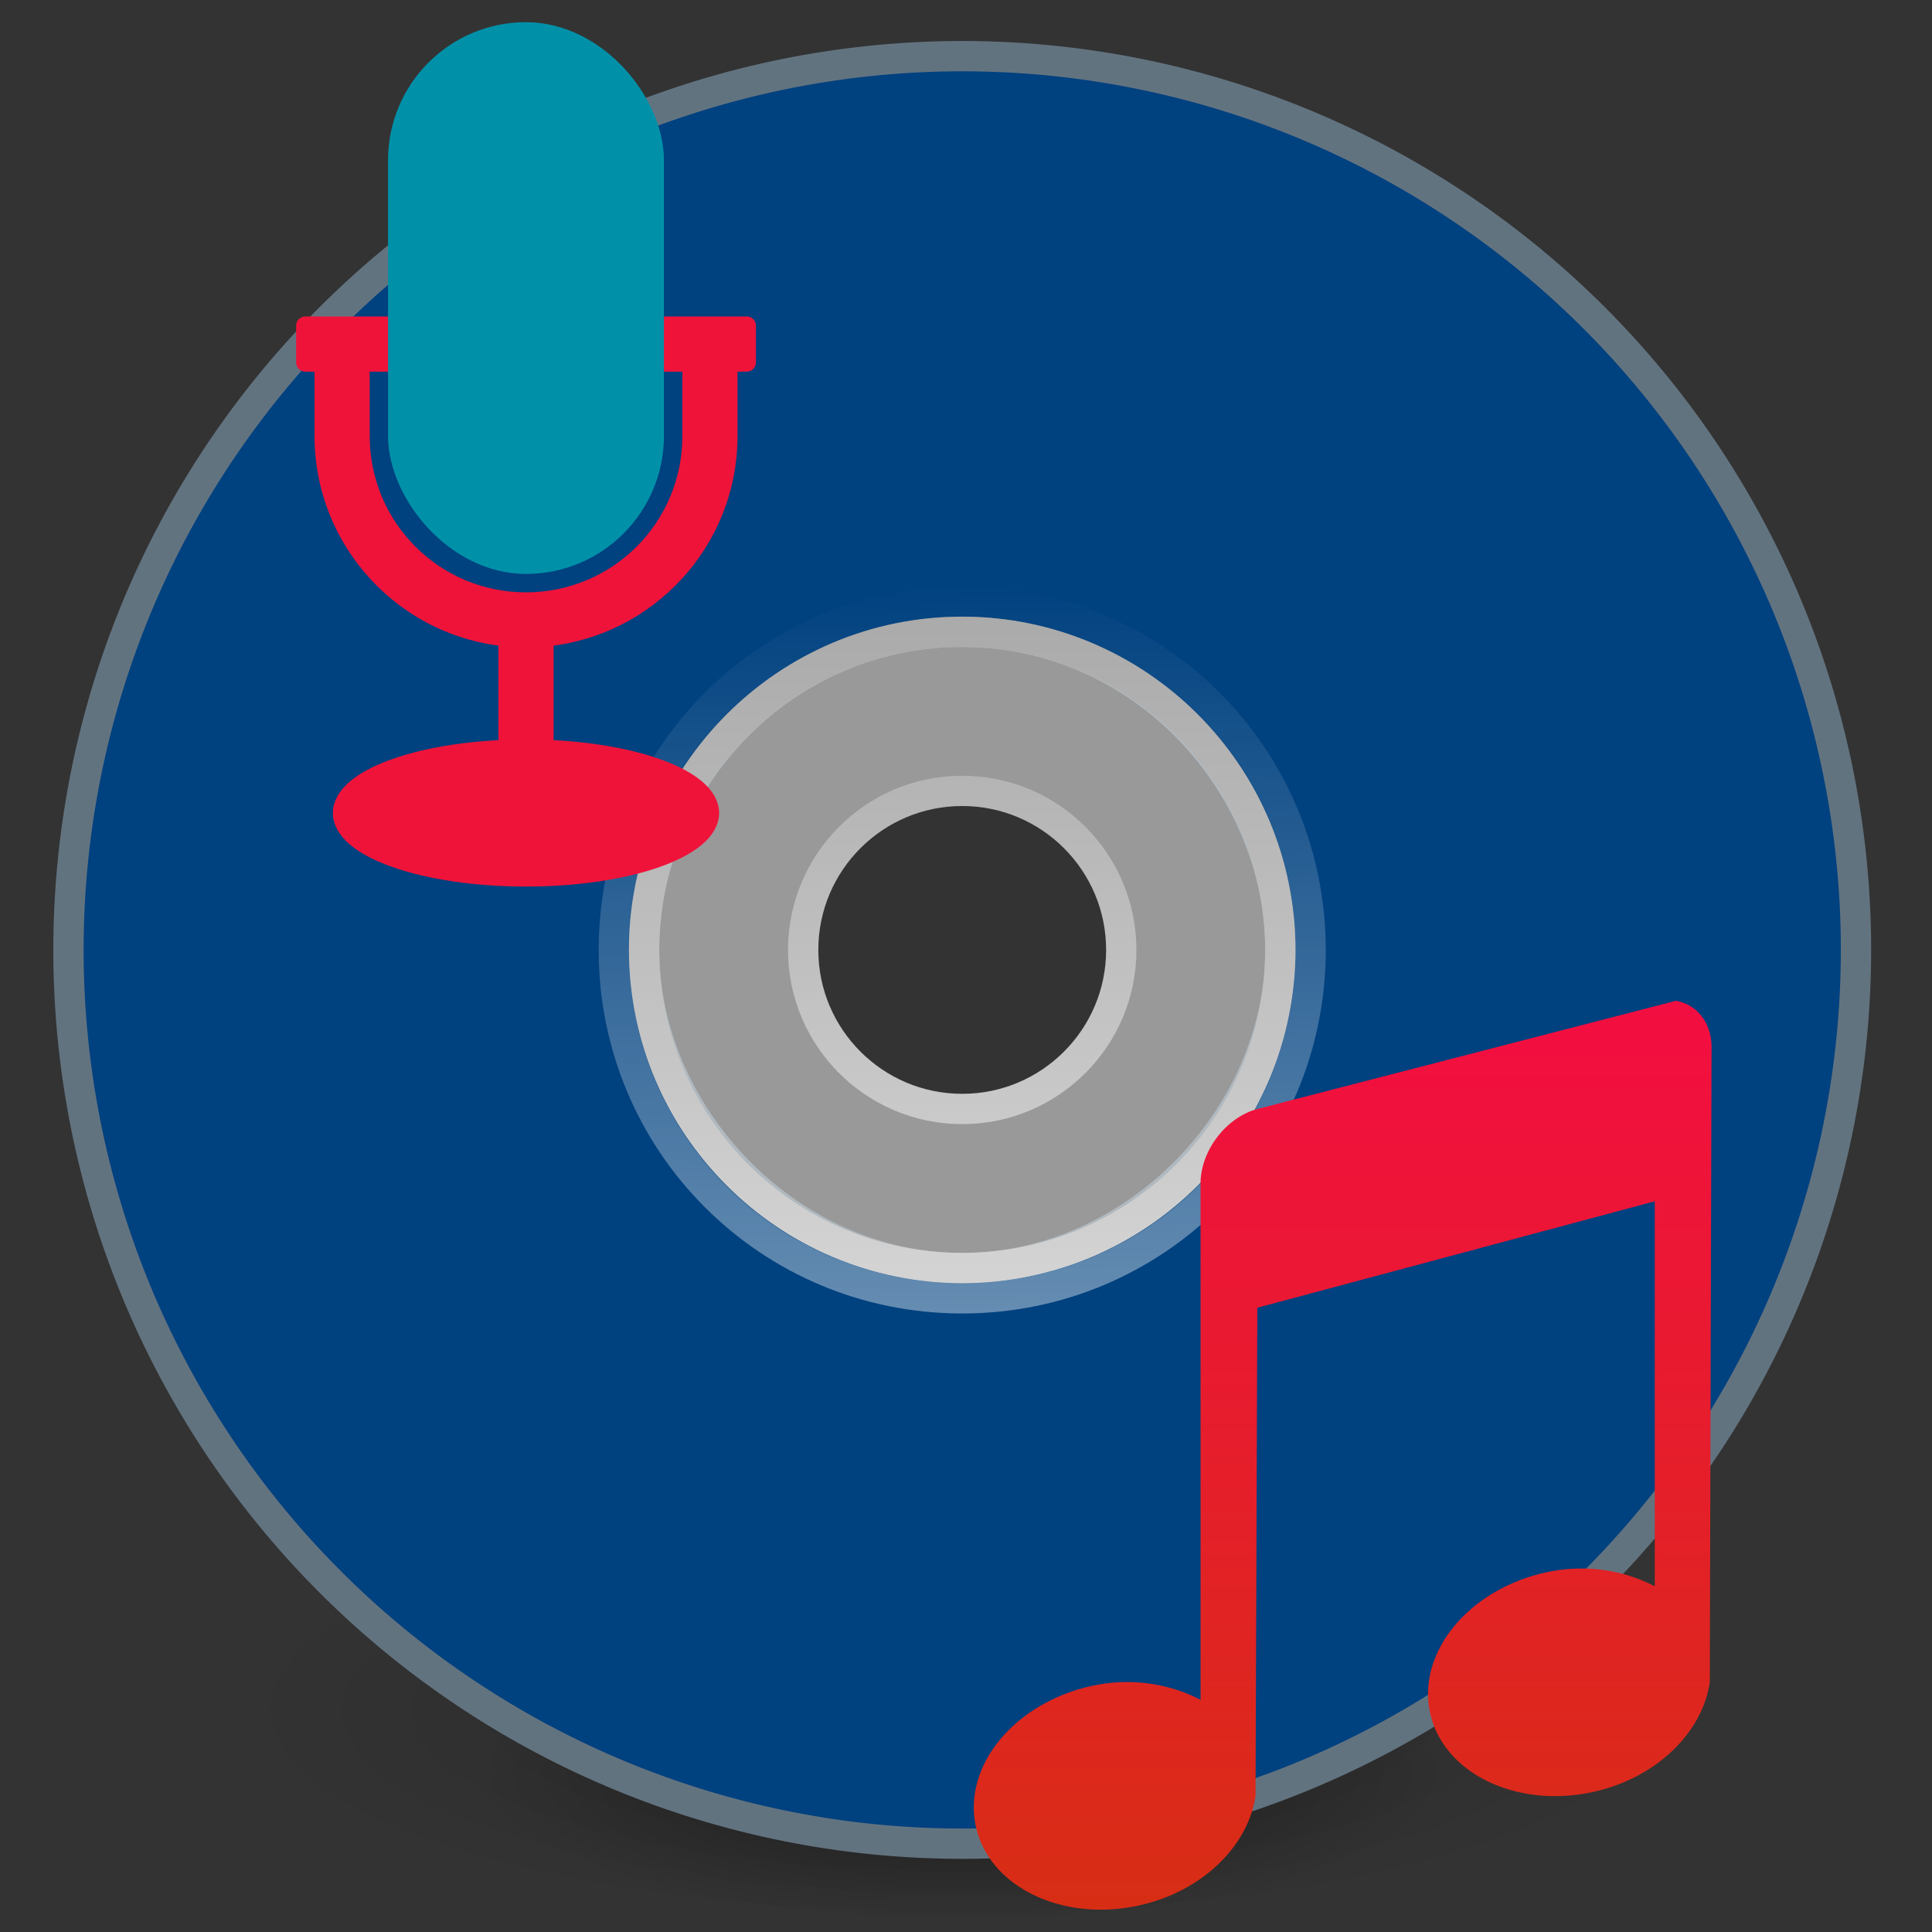 <?xml version="1.0" encoding="UTF-8" standalone="no"?>
<svg
   version="1.1"
   width="128"
   height="128"
   id="svg4132"
   inkscape:version="1.2 (1:1.2+202205211824+da316b6974)"
   sodipodi:docname="com.github.gabutakut.gabutaudio.svg"
   viewBox="0 0 120 120"
   xmlns:inkscape="http://www.inkscape.org/namespaces/inkscape"
   xmlns:sodipodi="http://sodipodi.sourceforge.net/DTD/sodipodi-0.dtd"
   xmlns:xlink="http://www.w3.org/1999/xlink"
   xmlns="http://www.w3.org/2000/svg"
   xmlns:svg="http://www.w3.org/2000/svg"
   xmlns:rdf="http://www.w3.org/1999/02/22-rdf-syntax-ns#"
   xmlns:cc="http://creativecommons.org/ns#"
   xmlns:dc="http://purl.org/dc/elements/1.1/">
  <rect x="0" y="0" width="120" height="120" fill="#333333" stroke="none"/>
  <sodipodi:namedview
     pagecolor="#ffffff"
     bordercolor="#666666"
     borderopacity="1"
     objecttolerance="10"
     gridtolerance="10"
     guidetolerance="10"
     inkscape:pageopacity="0"
     inkscape:pageshadow="2"
     inkscape:window-width="1366"
     inkscape:window-height="707"
     id="namedview75"
     showgrid="false"
     inkscape:zoom="2.8284271"
     inkscape:cx="31.996582"
     inkscape:cy="56.391766"
     inkscape:window-x="0"
     inkscape:window-y="30"
     inkscape:window-maximized="1"
     inkscape:current-layer="svg4132"
     inkscape:showpageshadow="2"
     inkscape:pagecheckerboard="0"
     inkscape:deskcolor="#d1d1d1">
    <inkscape:grid
       type="xygrid"
       id="grid4205"
       originx="0"
       originy="0"
       spacingx="1"
       spacingy="1" />
  </sodipodi:namedview>
  <defs
     id="defs4134">
    <linearGradient
       x1="18.776"
       y1="4.038"
       x2="18.203"
       y2="45.962"
       id="linearGradient3064"
       xlink:href="#linearGradient6036"
       gradientUnits="userSpaceOnUse"
       gradientTransform="matrix(1.093,0,0,-1.093,33.152,86.329)" />
    <linearGradient
       id="linearGradient6036">
      <stop
         id="stop6038"
         style="stop-color:#ffffff;stop-opacity:1"
         offset="0" />
      <stop
         id="stop6040"
         style="stop-color:#ffffff;stop-opacity:0"
         offset="1" />
    </linearGradient>
    <linearGradient
       x1="71.204"
       y1="6.238"
       x2="71.204"
       y2="44.341"
       id="linearGradient3227"
       xlink:href="#linearGradient4011"
       gradientUnits="userSpaceOnUse"
       gradientTransform="matrix(1.541,0,0,1.541,-78.508,-7.064)" />
    <linearGradient
       id="linearGradient4011">
      <stop
         id="stop4013"
         style="stop-color:#ffffff;stop-opacity:1"
         offset="0" />
      <stop
         id="stop4015"
         style="stop-color:#ffffff;stop-opacity:0.235"
         offset="0.508" />
      <stop
         id="stop4017"
         style="stop-color:#ffffff;stop-opacity:0.157"
         offset="0.835" />
      <stop
         id="stop4019"
         style="stop-color:#ffffff;stop-opacity:0.392"
         offset="1" />
    </linearGradient>
    <linearGradient
       x1="20.58"
       y1="10.775"
       x2="24.274"
       y2="9.862"
       id="linearGradient2489"
       xlink:href="#linearGradient3487"
       gradientUnits="userSpaceOnUse"
       spreadMethod="reflect"
       gradientTransform="matrix(-1.474,-0.042,0.042,-1.474,65.733,67.225)" />
    <linearGradient
       id="linearGradient3487">
      <stop
         id="stop3489"
         style="stop-color:#e6cde2;stop-opacity:1"
         offset="0" />
      <stop
         id="stop3491"
         style="stop-color:#e6cde2;stop-opacity:0"
         offset="1" />
    </linearGradient>
    <linearGradient
       x1="17.495"
       y1="11.2"
       x2="21.047"
       y2="9.796"
       id="linearGradient2491"
       xlink:href="#linearGradient3495"
       gradientUnits="userSpaceOnUse"
       spreadMethod="reflect"
       gradientTransform="matrix(-1.475,0,0,-1.475,66.754,66.236)" />
    <linearGradient
       id="linearGradient3495">
      <stop
         id="stop3497"
         style="stop-color:#c1cbe4;stop-opacity:1"
         offset="0" />
      <stop
         id="stop3499"
         style="stop-color:#c1cbe4;stop-opacity:0"
         offset="1" />
    </linearGradient>
    <linearGradient
       x1="14.085"
       y1="13.046"
       x2="16.994"
       y2="10.732"
       id="linearGradient2493"
       xlink:href="#linearGradient3503"
       gradientUnits="userSpaceOnUse"
       spreadMethod="reflect"
       gradientTransform="matrix(-1.475,0,0,-1.475,66.754,66.236)" />
    <linearGradient
       id="linearGradient3503">
      <stop
         id="stop3505"
         style="stop-color:#c4ebdd;stop-opacity:1"
         offset="0" />
      <stop
         id="stop3507"
         style="stop-color:#c4ebdd;stop-opacity:0"
         offset="1" />
    </linearGradient>
    <linearGradient
       x1="12.372"
       y1="16.188"
       x2="14.609"
       y2="13.462"
       id="linearGradient2495"
       xlink:href="#linearGradient3511"
       gradientUnits="userSpaceOnUse"
       spreadMethod="reflect"
       gradientTransform="matrix(-1.475,0,0,-1.475,66.754,66.236)" />
    <linearGradient
       id="linearGradient3511">
      <stop
         id="stop3513"
         style="stop-color:#ebeec7;stop-opacity:1"
         offset="0" />
      <stop
         id="stop3515"
         style="stop-color:#ebeec7;stop-opacity:0"
         offset="1" />
    </linearGradient>
    <linearGradient
       x1="10.609"
       y1="17.886"
       x2="9.73"
       y2="20.613"
       id="linearGradient2497"
       xlink:href="#linearGradient3519"
       gradientUnits="userSpaceOnUse"
       spreadMethod="reflect"
       gradientTransform="matrix(-1.475,0,0,-1.475,66.754,66.236)" />
    <linearGradient
       id="linearGradient3519">
      <stop
         id="stop3521"
         style="stop-color:#fcd9cd;stop-opacity:1"
         offset="0" />
      <stop
         id="stop3523"
         style="stop-color:#fcd9cd;stop-opacity:0"
         offset="1" />
    </linearGradient>
    <linearGradient
       x1="20.58"
       y1="10.775"
       x2="24.274"
       y2="9.862"
       id="linearGradient2477"
       xlink:href="#linearGradient3487"
       gradientUnits="userSpaceOnUse"
       spreadMethod="reflect"
       gradientTransform="matrix(1.474,0.042,-0.042,1.474,-1.633,-3.149)" />
    <linearGradient
       x1="17.495"
       y1="11.2"
       x2="21.047"
       y2="9.796"
       id="linearGradient2479"
       xlink:href="#linearGradient3495"
       gradientUnits="userSpaceOnUse"
       spreadMethod="reflect"
       gradientTransform="matrix(1.475,0,0,1.475,-2.654,-2.16)" />
    <linearGradient
       x1="14.085"
       y1="13.046"
       x2="16.994"
       y2="10.732"
       id="linearGradient2481"
       xlink:href="#linearGradient3503"
       gradientUnits="userSpaceOnUse"
       spreadMethod="reflect"
       gradientTransform="matrix(1.475,0,0,1.475,-2.654,-2.16)" />
    <linearGradient
       x1="12.372"
       y1="16.188"
       x2="14.609"
       y2="13.462"
       id="linearGradient2483"
       xlink:href="#linearGradient3511"
       gradientUnits="userSpaceOnUse"
       spreadMethod="reflect"
       gradientTransform="matrix(1.475,0,0,1.475,-2.654,-2.16)" />
    <linearGradient
       x1="10.609"
       y1="17.886"
       x2="9.73"
       y2="20.613"
       id="linearGradient2485"
       xlink:href="#linearGradient3519"
       gradientUnits="userSpaceOnUse"
       spreadMethod="reflect"
       gradientTransform="matrix(1.475,0,0,1.475,-2.654,-2.16)" />
    <linearGradient
       x1="21.448"
       y1="15.5"
       x2="21.448"
       y2="32.509"
       id="linearGradient3067"
       xlink:href="#linearGradient3428"
       gradientUnits="userSpaceOnUse"
       gradientTransform="matrix(2.47,0,0,2.47,0.49,-0.274)" />
    <linearGradient
       id="linearGradient3428">
      <stop
         id="stop3430"
         style="stop-color:#aaaaaa;stop-opacity:1"
         offset="0" />
      <stop
         id="stop3432"
         style="stop-color:#d4d4d4;stop-opacity:1"
         offset="1" />
    </linearGradient>
    <linearGradient
       x1="12.274"
       y1="32.416"
       x2="35.391"
       y2="14.203"
       id="linearGradient3070"
       xlink:href="#linearGradient3263-6"
       gradientUnits="userSpaceOnUse"
       gradientTransform="matrix(0,1.571,-1.571,0,68.3,-5.715)" />
    <linearGradient
       x1="12.274"
       y1="32.416"
       x2="35.391"
       y2="14.203"
       id="linearGradient3263-6"
       gradientUnits="userSpaceOnUse">
      <stop
         id="stop3265-8"
         style="stop-color:#00dcde;stop-opacity:1;"
         offset="0" />
      <stop
         id="stop3267-9"
         style="stop-color:#f0f0f0;stop-opacity:1"
         offset="0.5" />
      <stop
         id="stop3269-2"
         style="stop-color:#d2d2d2;stop-opacity:1"
         offset="1" />
    </linearGradient>
    <linearGradient
       x1="-21.916"
       y1="3"
       x2="-21.916"
       y2="45.033"
       id="linearGradient3072"
       xlink:href="#linearGradient3772-6"
       gradientUnits="userSpaceOnUse"
       gradientTransform="matrix(1.341,0,0,1.341,67.234,-0.195)" />
    <linearGradient
       id="linearGradient3772-6">
      <stop
         id="stop3774-6"
         style="stop-color:#56b4b4;stop-opacity:1;"
         offset="0.618" />
      <stop
         id="stop3776-4"
         style="stop-color:#00417f;stop-opacity:1;"
         offset="1" />
    </linearGradient>
    <linearGradient
       id="linearGradient23419">
      <stop
         id="stop23421"
         style="stop-color:#000000;stop-opacity:1"
         offset="0" />
      <stop
         id="stop23423"
         style="stop-color:#000000;stop-opacity:0"
         offset="1" />
    </linearGradient>
    <radialGradient
       cx="23.335"
       cy="41.636"
       r="22.627"
       fx="23.335"
       fy="41.636"
       id="radialGradient4130"
       xlink:href="#linearGradient23419"
       gradientUnits="userSpaceOnUse"
       gradientTransform="matrix(1.282,0,0,0.376,2.094,37.861)" />
    <radialGradient
       xlink:href="#linearGradient23419"
       id="radialGradient3300"
       gradientUnits="userSpaceOnUse"
       gradientTransform="matrix(0.382,7.5555777e-8,-1.8372241e-8,0.112,-5.925,36.336)"
       cx="99.189"
       cy="185.297"
       fx="99.189"
       fy="185.297"
       r="62.769" />
    <radialGradient
       inkscape:collect="always"
       xlink:href="#linearGradient23419"
       id="radialGradient4192"
       gradientUnits="userSpaceOnUse"
       gradientTransform="matrix(0.255,5.3967361e-8,-1.2248161e-8,0.08,6.716,44.241)"
       cx="99.189"
       cy="185.297"
       fx="99.189"
       fy="185.297"
       r="62.769" />
    <linearGradient
       inkscape:collect="always"
       xlink:href="#linearGradient4417"
       id="linearGradient4179-5"
       x1="21.331"
       y1="0.447"
       x2="21.331"
       y2="59.5"
       gradientUnits="userSpaceOnUse"
       gradientTransform="matrix(1.764,0,0,1.764,38.427,37.562)" />
    <linearGradient
       id="linearGradient4417"
       inkscape:collect="always">
      <stop
         id="stop4419"
         offset="0"
         style="stop-color:#ff0054;stop-opacity:1;" />
      <stop
         id="stop4421"
         offset="1"
         style="stop-color:#cc3b02;stop-opacity:1" />
    </linearGradient>
    <linearGradient
       y2="32.429"
       x2="26.243"
       y1="41.837"
       x1="23.812"
       gradientUnits="userSpaceOnUse"
       id="linearGradient32213"
       xlink:href="#linearGradient1145"
       gradientTransform="matrix(0.717,0,0,0.459,-48.796,44.895)" />
    <linearGradient
       id="linearGradient1145">
      <stop
         offset="0"
         style="stop-color:#ffffff;stop-opacity:1"
         id="stop1141" />
      <stop
         offset="1"
         style="stop-color:#ff0000;stop-opacity:0;"
         id="stop1143" />
    </linearGradient>
    <linearGradient
       y2="20.136"
       x2="24.458"
       y1="2.864"
       x1="24.458"
       gradientTransform="matrix(1.023,0,0,1.266,-56.186,23.883)"
       gradientUnits="userSpaceOnUse"
       id="linearGradient32245"
       xlink:href="#linearGradient4170" />
    <linearGradient
       id="linearGradient4170">
      <stop
         id="stop4172"
         style="stop-color:#ffffff;stop-opacity:1"
         offset="0" />
      <stop
         id="stop4174"
         style="stop-color:#ffffff;stop-opacity:0.235"
         offset="0.028" />
      <stop
         id="stop4176"
         style="stop-color:#ffffff;stop-opacity:0.157"
         offset="0.984" />
      <stop
         id="stop4178"
         style="stop-color:#ffffff;stop-opacity:0.392"
         offset="1" />
    </linearGradient>
  </defs>
  <g
     transform="matrix(1.882,0,0,1.882,-0.451,-1.219)"
     id="g4198">
    <path
       inkscape:connector-curvature="0"
       d="m 56,57.002 a 24,6.999 0 1 1 -48,0 24,6.999 0 1 1 48,0 z"
       id="path3818-0"
       style="opacity:0.2;fill:url(#radialGradient3300);fill-opacity:1;stroke:none" />
    <path
       style="opacity:0.4;fill:url(#radialGradient4192);fill-opacity:1;stroke:none"
       id="path4190"
       d="m 48,59.002 a 16,4.999 0 1 1 -32,0 16,4.999 0 1 1 32,0 z"
       inkscape:connector-curvature="0" />
  </g>
  <path
     style="fill:#00417f;fill-opacity:1;fill-rule:nonzero;stroke:#627380;stroke-width:1.882;stroke-miterlimit:4;stroke-opacity:1"
     d="M 59.765,3.489 A 55.512,55.512 0 0 0 4.253,59.001 55.512,55.512 0 0 0 59.765,114.514 55.512,55.512 0 0 0 115.278,59.001 55.512,55.512 0 0 0 59.765,3.489 Z m 0,35.754 c 11.255,0 19.759,9.546 19.759,19.759 0,10.421 -9.129,19.759 -19.759,19.759 -10.838,0 -19.759,-9.549 -19.759,-19.759 0,-10.419 8.504,-19.759 19.759,-19.759 z"
     id="path2781" />
  <path
     inkscape:connector-curvature="0"
     style="display:inline;overflow:visible;visibility:visible;fill:#ffffff;fill-opacity:0.498;stroke:url(#linearGradient3067);stroke-width:1.882;stroke-linecap:butt;stroke-linejoin:round;stroke-miterlimit:4;stroke-dasharray:none;stroke-dashoffset:0;stroke-opacity:1;marker:none;enable-background:accumulate"
     id="path3418"
     d="m 59.765,39.243 c -10.907,0 -19.759,8.852 -19.759,19.759 0,10.907 8.852,19.759 19.759,19.759 10.907,0 19.759,-8.852 19.759,-19.759 0,-10.907 -8.852,-19.759 -19.759,-19.759 z m 0,9.879 c 5.453,0 9.879,4.426 9.879,9.879 0,5.453 -4.426,9.879 -9.879,9.879 -5.453,0 -9.879,-4.426 -9.879,-9.879 0,-5.453 4.426,-9.879 9.879,-9.879 z" />
  <path
     inkscape:connector-curvature="0"
     style="opacity:0.4;fill:none;stroke:url(#linearGradient3064);stroke-width:1.882;stroke-miterlimit:4;stroke-opacity:1"
     id="path3281"
     d="m 59.765,80.642 c -11.995,0 -21.64,-9.645 -21.64,-21.64 0,-11.995 9.645,-21.64 21.64,-21.64 11.995,0 21.64,9.645 21.64,21.64 0,11.995 -9.645,21.64 -21.64,21.64 z" />
  <path
     inkscape:connector-curvature="0"
     d="m 104.103,62.16 -26.008,6.722 c -1.954,0.523 -3.527,2.606 -3.527,4.629 v 32.069 c -1.981,-1.037 -4.525,-1.457 -7.163,-0.771 -4.76,1.237 -7.743,5.234 -6.722,8.927 1.02,3.693 5.709,5.755 10.469,4.518 3.797,-0.987 6.415,-3.778 6.833,-6.722 l 0.11,-30.306 24.686,-6.612 v 23.914 c -1.981,-1.037 -4.525,-1.457 -7.163,-0.771 -4.76,1.237 -7.743,5.234 -6.722,8.927 1.02,3.693 5.709,5.755 10.469,4.518 3.797,-0.987 6.415,-3.778 6.833,-6.722 l 0.11,-39.453 c 0,-1.517 -0.938,-2.652 -2.204,-2.865 z"
     id="path16590-0"
     style="color:#000000;clip-rule:nonzero;display:inline;overflow:visible;visibility:visible;isolation:auto;mix-blend-mode:normal;color-interpolation:sRGB;color-interpolation-filters:linearRGB;solid-color:#000000;solid-opacity:1;fill:url(#linearGradient4179-5);fill-opacity:1;fill-rule:nonzero;stroke:none;stroke-width:1.764;stroke-linecap:butt;stroke-linejoin:miter;stroke-miterlimit:4;stroke-dasharray:none;stroke-dashoffset:0;stroke-opacity:1;marker:none;color-rendering:auto;image-rendering:auto;shape-rendering:auto;text-rendering:auto;enable-background:accumulate" />
  <g
     id="g4942"
     transform="matrix(1.882,0,0,1.882,55.742,-0.578)">
    <ellipse
       style="display:inline;fill:#ef133a;fill-opacity:1;stroke:#ef133a;stroke-width:0.607;stroke-linecap:round;stroke-linejoin:round;stroke-miterlimit:4;stroke-dasharray:none;stroke-dashoffset:0;stroke-opacity:1"
       id="path3683"
       cx="-12.259"
       cy="27.139"
       rx="6.07"
       ry="2.124" />
    <path
       style="color:#000000;font-style:normal;font-variant:normal;font-weight:normal;font-stretch:normal;font-size:medium;line-height:normal;font-family:sans-serif;font-variant-ligatures:normal;font-variant-position:normal;font-variant-caps:normal;font-variant-numeric:normal;font-variant-alternates:normal;font-feature-settings:normal;text-indent:0;text-align:start;text-decoration:none;text-decoration-line:none;text-decoration-style:solid;text-decoration-color:#000000;letter-spacing:normal;word-spacing:normal;text-transform:none;writing-mode:lr-tb;direction:ltr;text-orientation:mixed;dominant-baseline:auto;baseline-shift:baseline;text-anchor:start;white-space:normal;shape-padding:0;clip-rule:nonzero;display:inline;overflow:visible;visibility:visible;isolation:auto;mix-blend-mode:normal;color-interpolation:sRGB;color-interpolation-filters:linearRGB;solid-color:#000000;solid-opacity:1;fill:#ef133a;fill-opacity:1;fill-rule:evenodd;stroke:#ef133a;stroke-width:0.607;stroke-linecap:butt;stroke-linejoin:round;stroke-miterlimit:4;stroke-dasharray:none;stroke-dashoffset:0;stroke-opacity:1;color-rendering:auto;image-rendering:auto;shape-rendering:auto;text-rendering:auto;enable-background:accumulate"
       d="m -19.542,11.055 v 1.214 h 0.607 v 2.428 c 0,3.475 2.673,6.338 6.07,6.646 v 3.388 c 0,0.168 0.272,0.303 0.607,0.303 0.335,0 0.607,-0.136 0.607,-0.303 v -3.388 c 3.397,-0.308 6.07,-3.17 6.07,-6.646 v -2.428 h 0.607 v -1.214 h -3.642 v 1.214 h 1.821 v 2.428 c 0,3.024 -2.439,5.463 -5.463,5.463 -3.024,0 -5.463,-2.439 -5.463,-5.463 v -2.428 h 1.821 v -1.214 z"
       id="path5267" />
    <rect
       y="1.343"
       x="-16.508"
       width="8.498"
       style="fill:#0091a9;fill-opacity:1;stroke:#0091a9;stroke-width:0.607;stroke-linecap:square;stroke-linejoin:round;stroke-miterlimit:4;stroke-dasharray:none;stroke-dashoffset:0;stroke-opacity:1"
       ry="4.249"
       rx="4.249"
       id="rect1880"
       height="17.602" />
  </g>
</svg>
